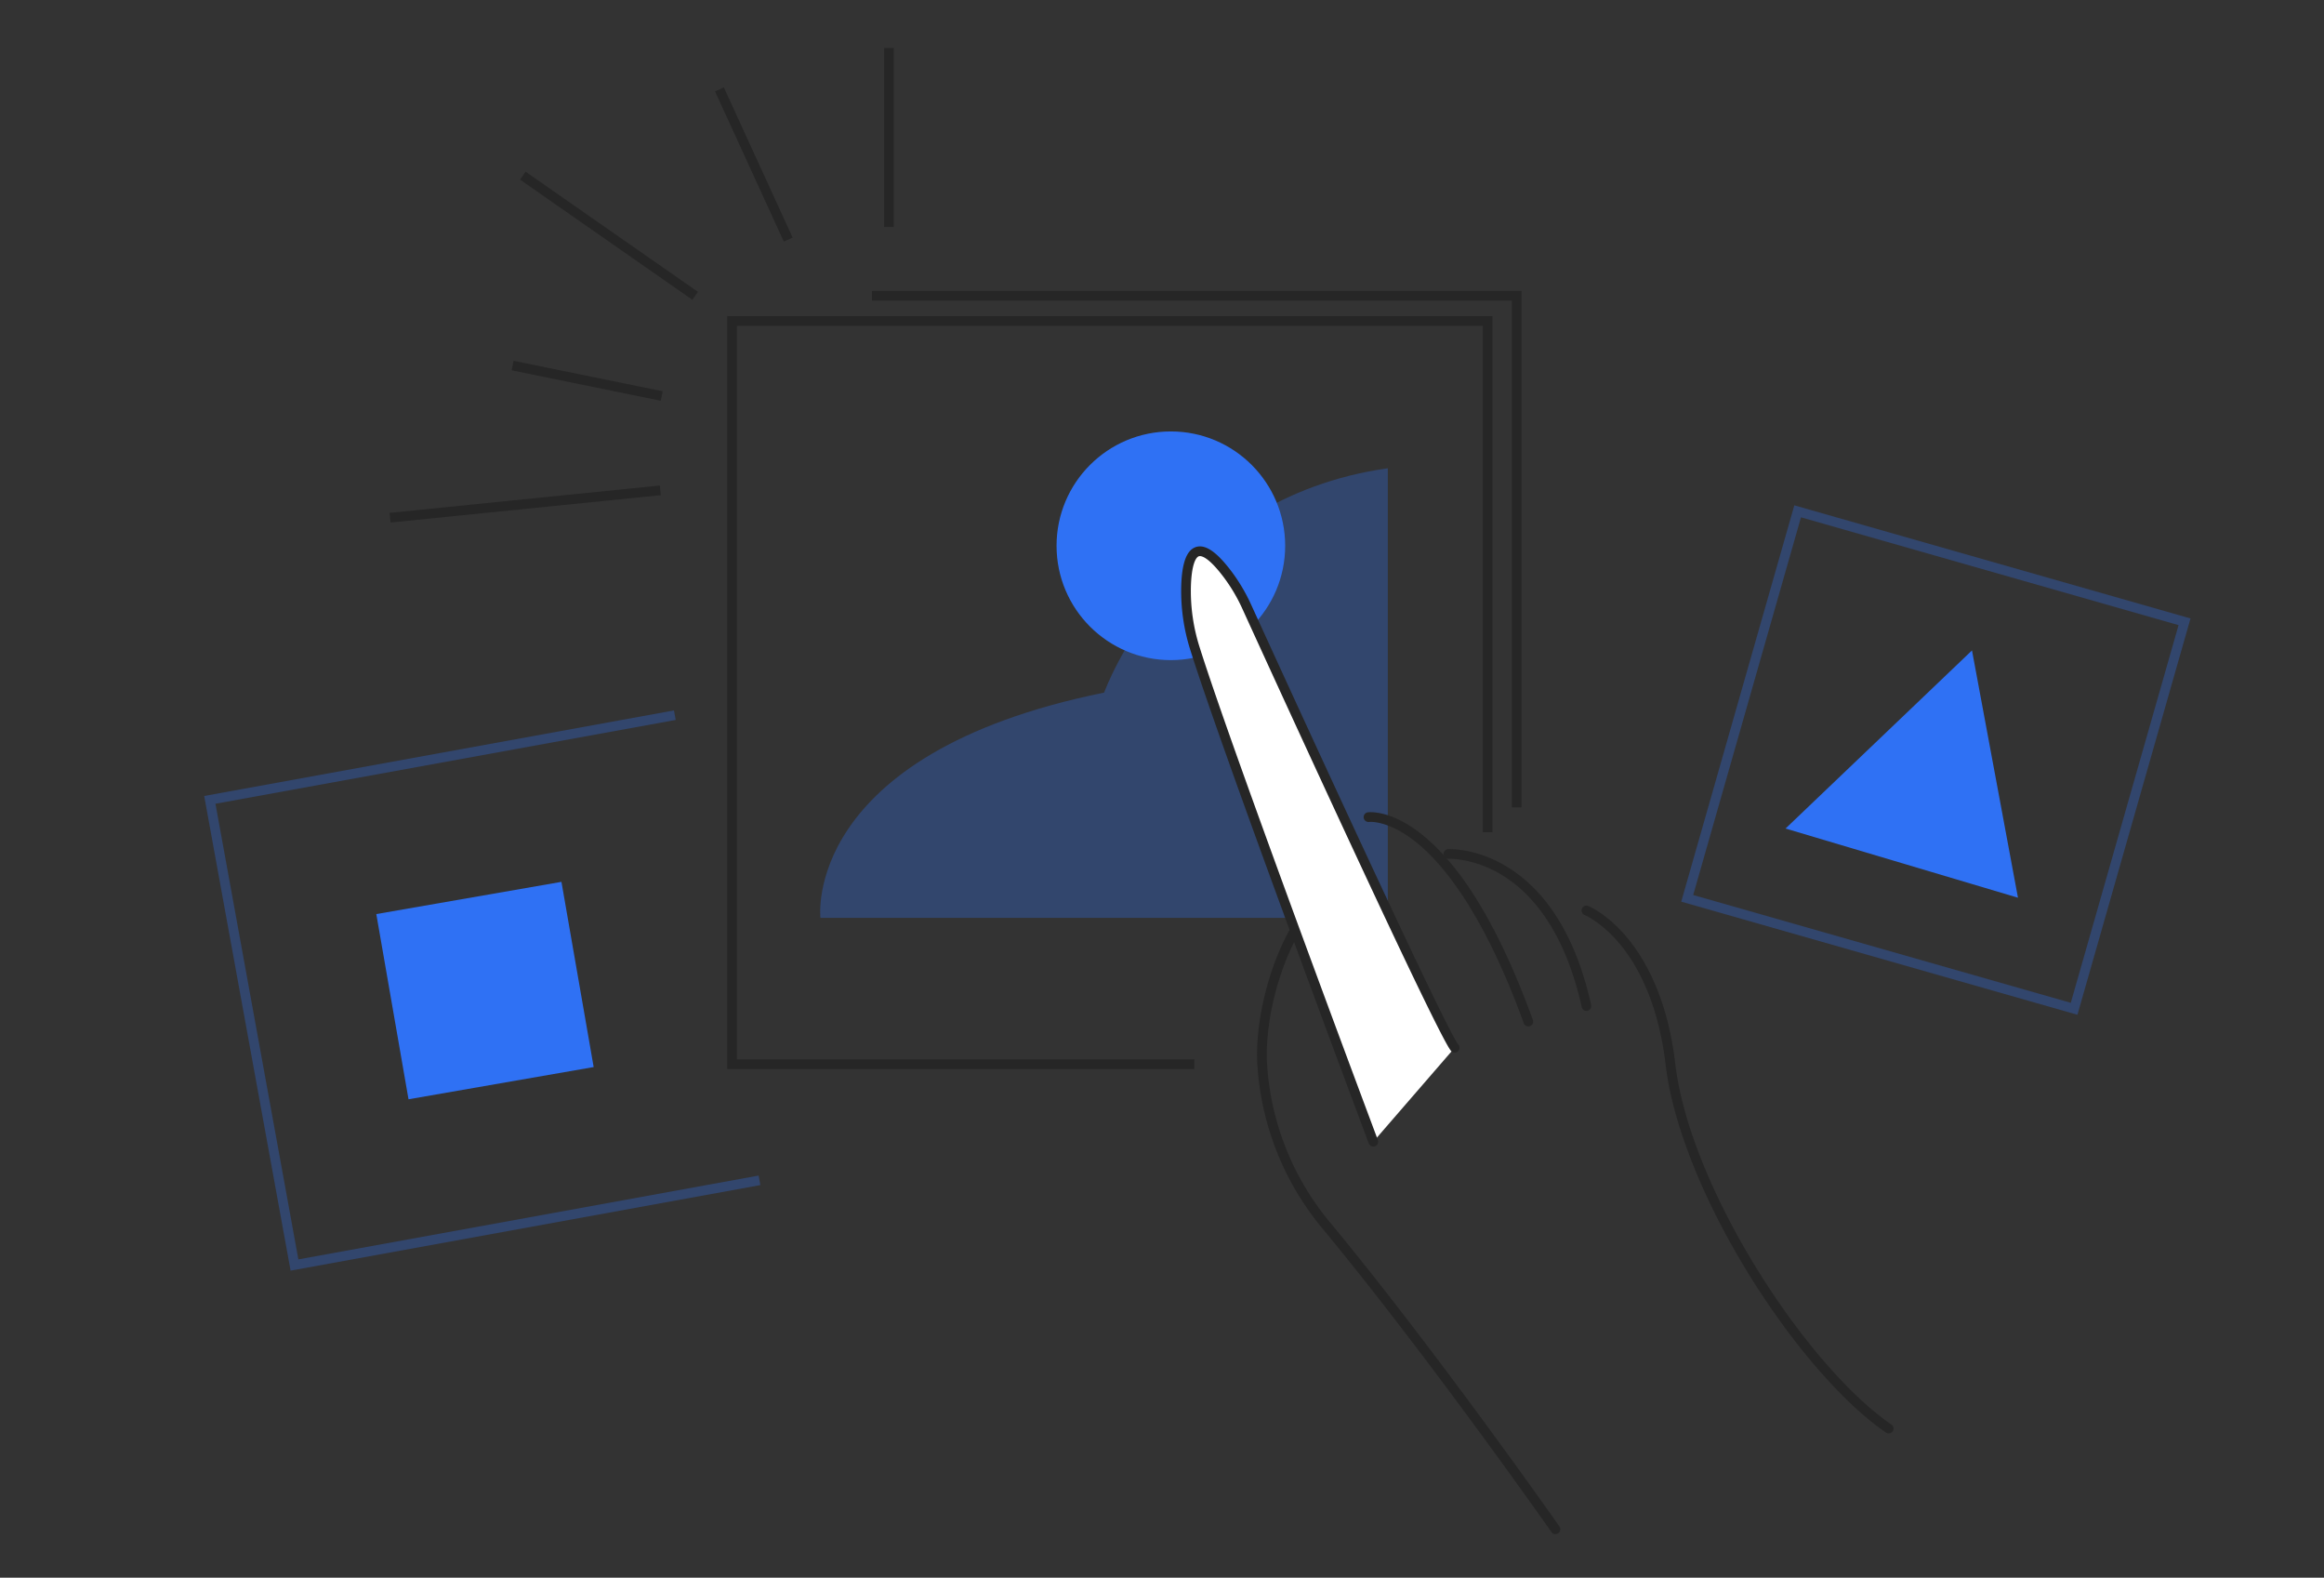 <svg id="Layer_1" data-name="Layer 1" xmlns="http://www.w3.org/2000/svg" viewBox="0 0 2751 1867"><rect x="0" y="0" width="2751" height="1867" fill="#333333" stroke="none"/><defs><style>.cls-1{fill:#262626;}.cls-2{opacity:0.3;}.cls-3{fill:#2f71f4;}.cls-4{fill:#fff;}</style></defs><polygon class="cls-1" points="1413.8 1265.09 860.79 1265.09 860.79 374.09 1766.69 374.09 1766.69 984.86 1755.23 984.86 1755.23 385.56 872.26 385.56 872.26 1253.62 1413.8 1253.62 1413.8 1265.09"/><polygon class="cls-1" points="1801.1 955.33 1789.63 955.33 1789.63 355.75 1032.23 355.75 1032.23 344.28 1801.1 344.28 1801.1 955.33"/><g class="cls-2"><path class="cls-3" d="M1642.85,554.13V1086.2H971.16S948.23,892.41,1307,819.59C1307,819.59,1389.43,589.68,1642.85,554.13Z"/></g><circle class="cls-3" cx="1385.99" cy="645.86" r="135.31"/><rect class="cls-1" x="1046.56" y="56.73" width="11.47" height="211.86"/><rect class="cls-1" x="886.59" y="96.88" width="11.47" height="195.5" transform="translate(0.01 389.29) rotate(-24.61)"/><rect class="cls-1" x="715.11" y="154.58" width="11.47" height="248.68" transform="translate(79.85 710.81) rotate(-55.12)"/><rect class="cls-1" x="687.64" y="359.14" width="11.47" height="180.14" transform="matrix(0.2, -0.98, 0.98, 0.2, 116.17, 1040.29)"/><rect class="cls-1" x="460.92" y="590.67" width="321.57" height="11.47" transform="translate(-56.94 65.69) rotate(-5.78)"/><g class="cls-2"><path class="cls-3" d="M2459.14,1200.88l-469-133.86,1.57-5.52L2124,598l469,133.86-1.57,5.52Zm-454.82-141.74,446.94,127.56,127.57-446.93L2131.89,612.2Z"/></g><polyline class="cls-3" points="2113.62 980.47 2334.32 769.71 2388.74 1062.35"/><g class="cls-2"><polygon class="cls-3" points="343.98 1503.66 241.71 941.93 797.81 840.69 799.86 851.97 255.05 951.16 353.2 1490.33 898.02 1391.14 900.07 1402.43 343.98 1503.66"/></g><rect class="cls-3" x="462.88" y="1060.97" width="222.46" height="222.46" transform="translate(-192.45 115.78) rotate(-9.87)"/><path class="cls-1" d="M1841.24,1815.51a5.72,5.72,0,0,1-4.7-2.44c-1.46-2.09-147.5-210.13-270.89-359a335.58,335.58,0,0,1-77.17-192.59c-3.37-49.92,12.79-117,39.31-163.26a5.74,5.74,0,0,1,10,5.71c-25.5,44.43-41,108.9-37.82,156.78a324.17,324.17,0,0,0,74.56,186c123.69,149.2,270,357.62,271.45,359.71a5.74,5.74,0,0,1-4.69,9Z"/><path class="cls-4" d="M1625.65,1351.09S1455.6,898,1414.55,767.62A224.93,224.93,0,0,1,1404,694.7c.82-33.77,9.47-67.47,48.82-15.54a204.23,204.23,0,0,1,22.93,38.61c39.65,86.82,230.84,504.63,246.25,522.09"/><path class="cls-1" d="M1625.65,1356.83a5.75,5.75,0,0,1-5.37-3.72c-1.7-4.54-170.57-454.78-211.2-583.77a230.12,230.12,0,0,1-10.84-74.78c.68-28.2,6.37-43.64,17.4-47.2s24.36,5.42,41.72,28.34a211.2,211.2,0,0,1,23.58,39.68c106,232,233.79,507.6,245.33,520.69a5.73,5.73,0,1,1-8.6,7.58c-15.55-17.63-193.12-405.15-247.17-523.5a198.79,198.79,0,0,0-22.28-37.52c-19.06-25.16-27.06-25-29.06-24.36-4.18,1.35-8.86,11.66-9.46,36.57a218.85,218.85,0,0,0,10.31,71c40.55,128.7,209.31,578.66,211,583.19a5.73,5.73,0,0,1-3.36,7.38A5.67,5.67,0,0,1,1625.65,1356.83Z"/><path class="cls-1" d="M1809.12,1214.63a5.74,5.74,0,0,1-5.39-3.77c-47-129.4-94.56-187.36-126.18-213.19-33.71-27.53-56.65-25.07-56.88-25a5.77,5.77,0,0,1-6.41-4.93,5.71,5.71,0,0,1,4.84-6.43c1.09-.16,27-3.45,64.17,26.28,48.2,38.52,92.36,112.34,131.24,219.39a5.73,5.73,0,0,1-3.43,7.35A5.86,5.86,0,0,1,1809.12,1214.63Z"/><path class="cls-1" d="M1877.92,1196.29a5.74,5.74,0,0,1-5.59-4.5c-16.45-74.49-48.93-128.45-93.93-156-33.84-20.75-63.28-19.47-63.57-19.46a5.73,5.73,0,0,1-.64-11.45c1.32-.07,32.74-1.58,69.52,20.71,21.44,13,40.29,31.43,56,54.81,19.49,28.94,34.22,65.6,43.79,108.94a5.72,5.72,0,0,1-4.36,6.83A5.82,5.82,0,0,1,1877.92,1196.29Z"/><path class="cls-1" d="M2235.69,1696.25a5.69,5.69,0,0,1-3.23-1c-50.67-34.73-111.42-104.87-162.51-187.63-54.3-88-90.13-178.22-98.28-247.6-8.83-75.09-34.48-119.3-54.44-143.17-21.54-25.74-41.26-34-41.45-34.06a5.73,5.73,0,0,1,4.28-10.64c.89.36,22.07,9,45.39,36.66,21.19,25.09,48.38,71.45,57.61,149.88,17.33,147.44,155.19,358.08,255.88,427.1a5.73,5.73,0,0,1-3.25,10.46Z"/></svg>